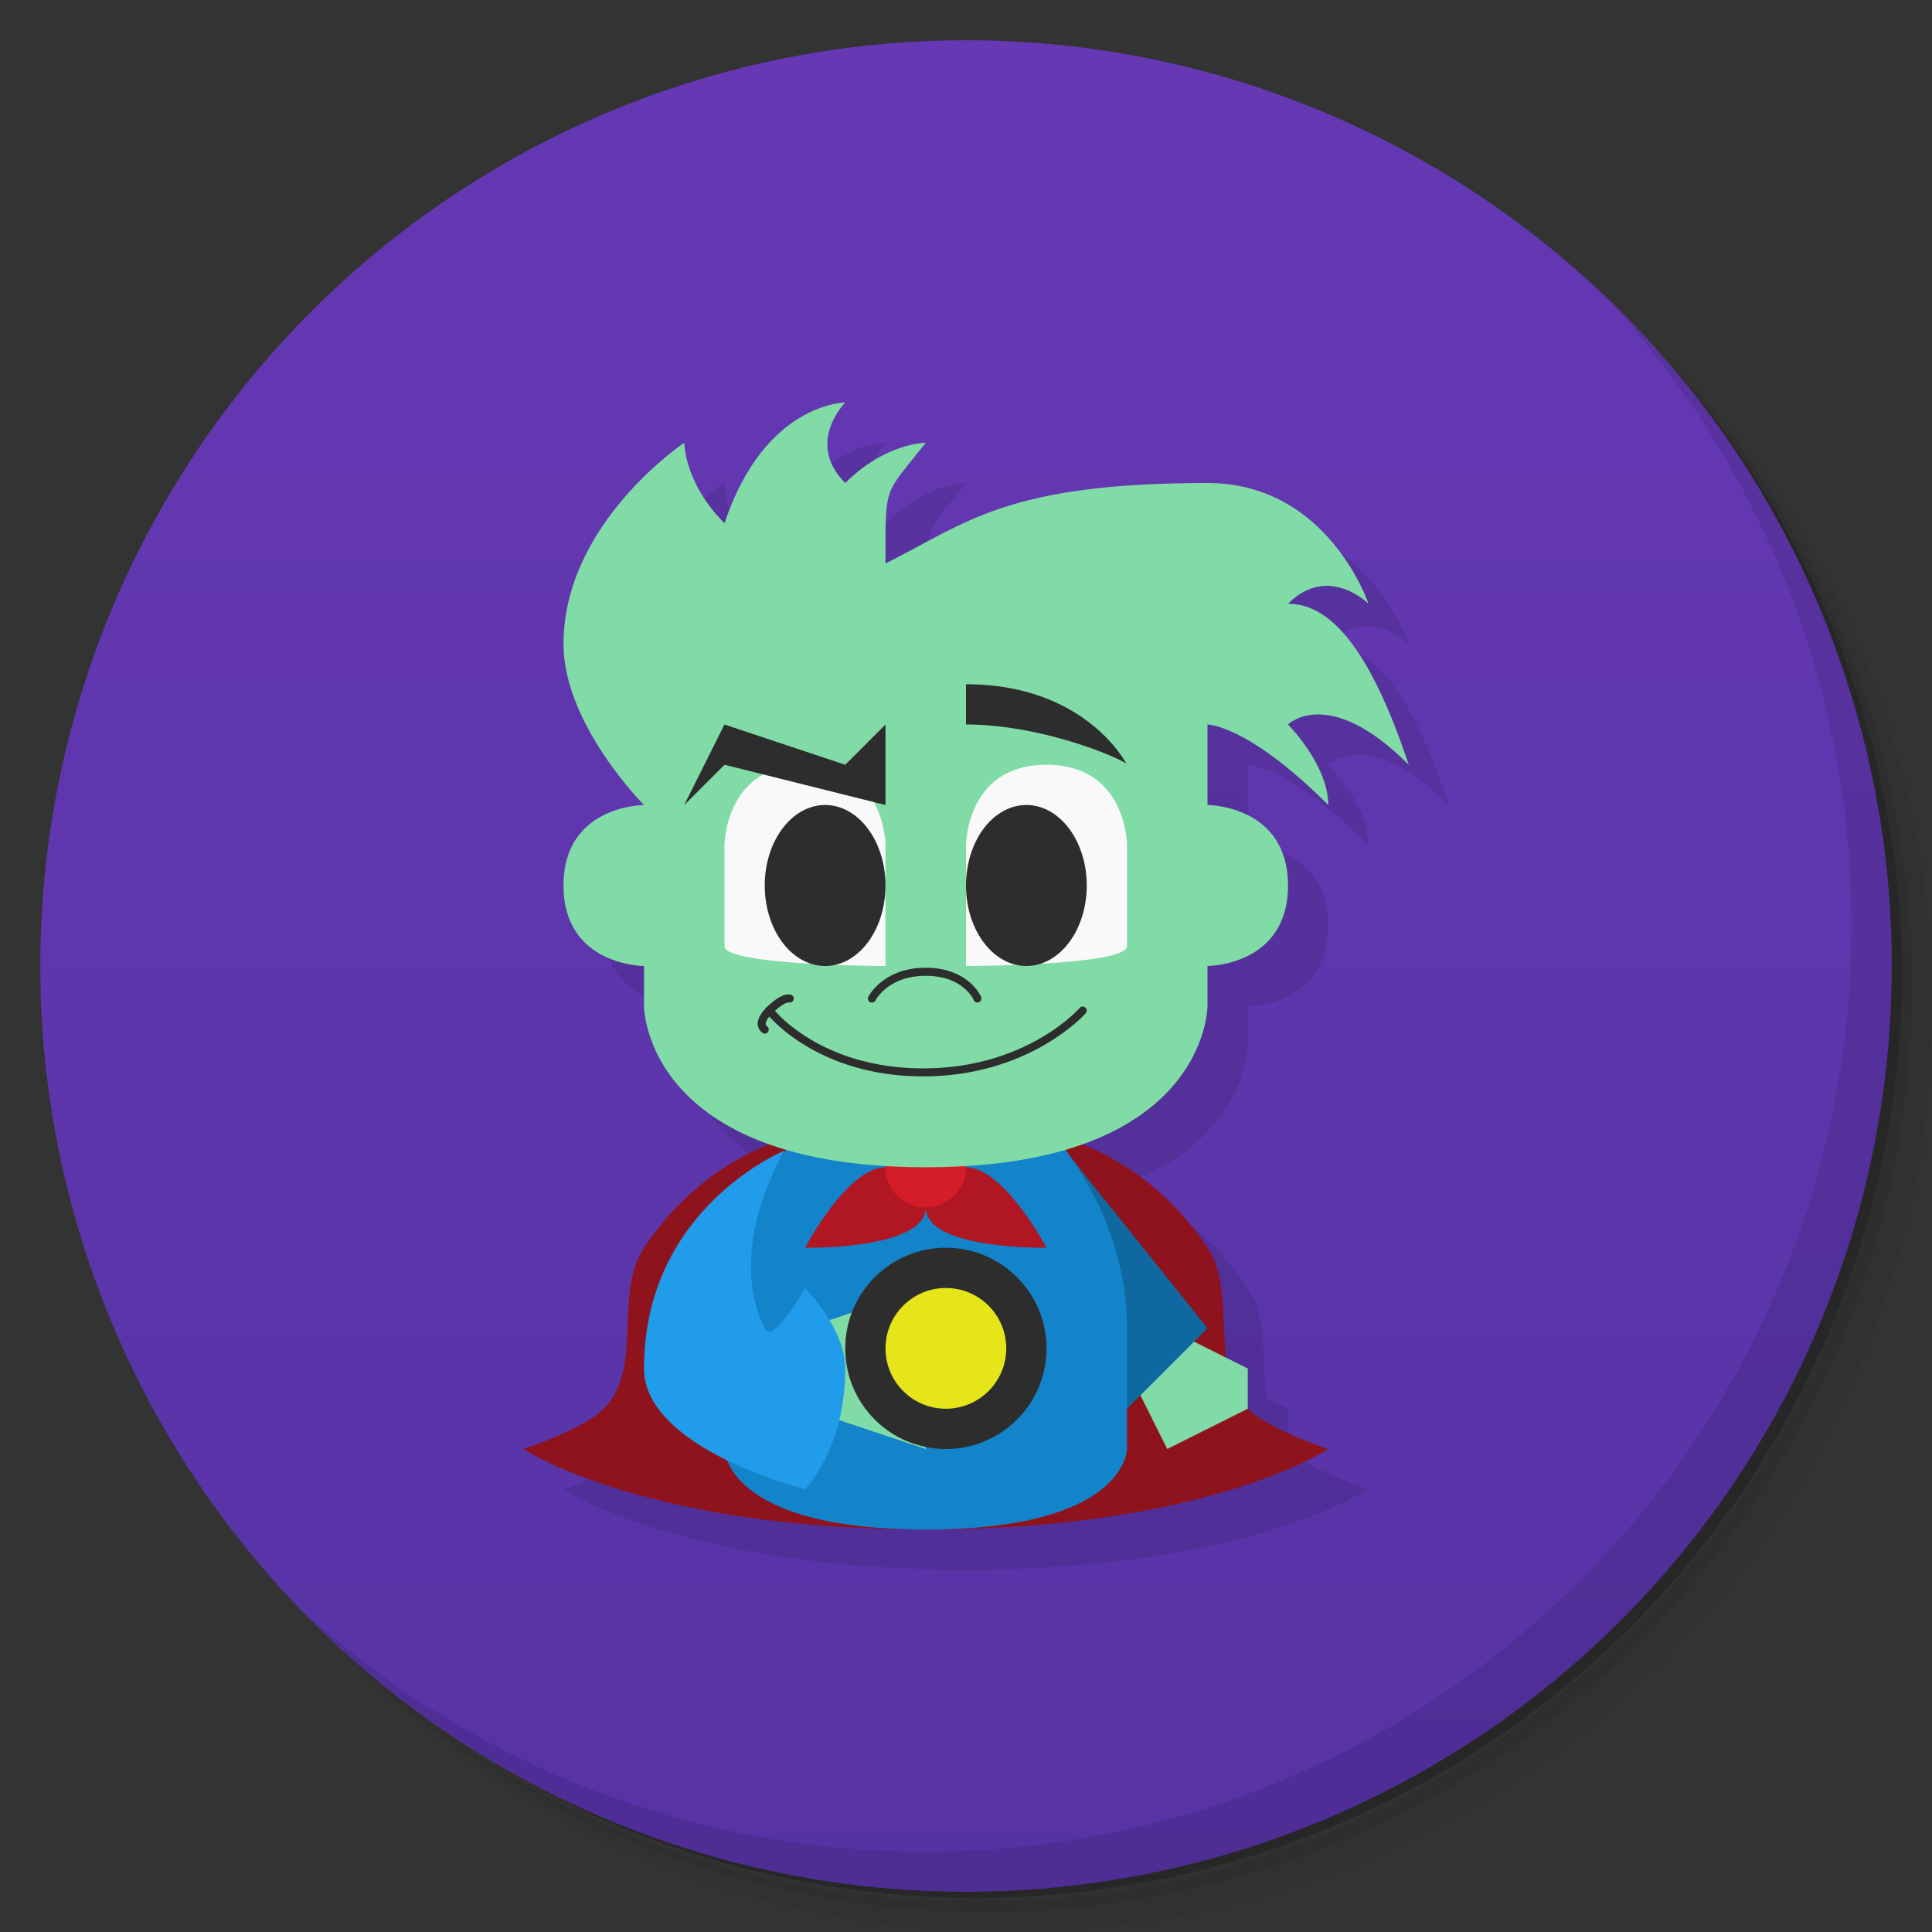 <svg version="1.1" viewBox="0 0 48 48" xmlns="http://www.w3.org/2000/svg">
 <rect x="0" y="0" width="48" height="48" fill="#333333" stroke="none"/>
 <defs>
  <linearGradient id="bg" x2="0" y1="1" y2="47" gradientUnits="userSpaceOnUse">
   <stop style="stop-color:#6638b4" offset="0"/>
   <stop style="stop-color:#5633a5" offset="1"/>
  </linearGradient>
 </defs>
 <path d="m36.31 5c5.859 4.062 9.688 10.831 9.688 18.5 0 12.426-10.07 22.5-22.5 22.5-7.669 0-14.438-3.828-18.5-9.688 1.037 1.822 2.306 3.499 3.781 4.969 4.085 3.712 9.514 5.969 15.469 5.969 12.703 0 23-10.298 23-23 0-5.954-2.256-11.384-5.969-15.469-1.469-1.475-3.147-2.744-4.969-3.781zm4.969 3.781c3.854 4.113 6.219 9.637 6.219 15.719 0 12.703-10.297 23-23 23-6.081 0-11.606-2.364-15.719-6.219 4.16 4.144 9.883 6.719 16.219 6.719 12.703 0 23-10.298 23-23 0-6.335-2.575-12.06-6.719-16.219z" style="opacity:.05"/>
 <path d="m41.28 8.781c3.712 4.085 5.969 9.514 5.969 15.469 0 12.703-10.297 23-23 23-5.954 0-11.384-2.256-15.469-5.969 4.113 3.854 9.637 6.219 15.719 6.219 12.703 0 23-10.298 23-23 0-6.081-2.364-11.606-6.219-15.719z" style="opacity:.1"/>
 <path d="m31.25 2.375c8.615 3.154 14.75 11.417 14.75 21.13 0 12.426-10.07 22.5-22.5 22.5-9.708 0-17.971-6.135-21.12-14.75a23 23 0 0 0 44.875-7 23 23 0 0 0-16-21.875z" style="opacity:.2"/>
 <circle cx="24" cy="24" r="23" style="fill:url(#bg)"/>
 <path d="m22 11s-2 0-3 3c-1-1-1-2-1-2s-3 2-3 5c0 2 2 4 2 4s-2 0-2 2 2 2 2 2v1s0.011 2.327 3.127 3.43c-0.979 0.389-2.166 1.129-3.127 2.57-0.762 1.143 0 3-1 4-0.527 0.527-2 1-2 1s3 2 10 2 10-2 10-2-1.473-0.473-2-1v-1l-0.533-0.266c-0.118-0.923 0.035-1.981-0.467-2.734-0.961-1.442-2.148-2.181-3.127-2.57 3.116-1.103 3.127-3.43 3.127-3.43v-1s2 0 2-2-2-2-2-2v-2s1 0 3 2c0-1-1-2-1-2s1-1 3 1c-1-3-2-4-3-4 1-1 2 0 2 0s-1-3-4-3c-5 0-6 1-8 2 0-2-0.049-1.665 1-3 0 0-1 0-2 1-1-1 0-2 0-2z" style="opacity:.1"/>
 <path d="m40.03 7.531c3.712 4.084 5.969 9.514 5.969 15.469 0 12.703-10.297 23-23 23-5.954 0-11.384-2.256-15.469-5.969 4.178 4.291 10.01 6.969 16.469 6.969 12.703 0 23-10.298 23-23 0-6.462-2.677-12.291-6.969-16.469z" style="opacity:.1"/>
 <path d="m21 28s-3 0-5 3c-0.762 1.143 0 3-1 4-0.527 0.527-2 1-2 1s3 2 10 2 10-2 10-2-1.473-0.473-2-1c-1-1-0.238-2.857-1-4-2-3-5-3-5-3h-2z" style="fill:#8f131c"/>
 <path d="m29 33 2 1v1l-2 1-1-2z" style="fill:#81dba7"/>
 <path d="m28 35 2-2-4-5z" style="fill:#0f68a0"/>
 <path d="m20 28s-2 2-2 5v3s0 2 5 2 5-2 5-2v-3c0-3-2-5-2-5z" style="fill:#1383ca"/>
 <path d="m22 29c-0.943 0-2 2-2 2s3 0.054 3-1c0-0.579-0.529-1-1-1zm1 1c0 1.054 3 1 3 1s-1.057-2-2-2c-0.471 0-1 0.421-1 1z" style="fill:#b01722"/>
 <circle cx="23" cy="29" r="1" style="fill:#d51c29;paint-order:stroke fill markers"/>
 <path d="m23 29c-7 0-7-4-7-4v-1s-2 0-2-2 2-2 2-2-2-2-2-4c0-3 3-5 3-5s0 1 1 2c1-3 3-3 3-3s-1 1 0 2c1-1 2-1 2-1-1.049 1.335-1 1-1 3 2-1 3-2 8-2 3 0 4 3 4 3s-1-1-2 0c1 0 2 1 3 4-2-2-3-1-3-1s1 1 1 2c-2-2-3-2-3-2v2s2 0 2 2-2 2-2 2v1s0 4-7 4z" style="fill:#81dba7"/>
 <path d="m20 33 3-1v4l-3-1z" style="fill:#81dba7"/>
 <path d="m19.496 28.585s-3.496 1.415-3.496 5.415c0 2 4 3 4 3s1-1 1-3c0-1-1-2-1-2s-0.789 1.422-1 1c-1-2 0.496-4.415 0.496-4.415z" style="fill:#219cea"/>
 <path d="m20 19c-2 0-2 2-2 2v2.508c0 0.483 4 0.492 4 0.492v-3s0-2-2-2zm6 0c-2 0-2 2-2 2v3s4-0.009 4-0.492v-2.508s0-2-2-2z" style="fill:#f9f9f9"/>
 <circle cx="23.5" cy="33.5" r="2.5" style="fill:#2d2d2d;paint-order:stroke fill markers"/>
 <circle cx="23.5" cy="33.5" r="1.5" style="fill:#e5e51a;paint-order:stroke fill markers"/>
 <path d="m24 17v1c2 0 4.053 0.932 4 1 0 0-1-2-4-2zm-6 1-1 2 1-1 4 1v-2l-1 1zm2.5 2a1.5 2 0 0 0-1.5 2 1.5 2 0 0 0 1.5 2 1.5 2 0 0 0 1.5-2 1.5 2 0 0 0-1.5-2zm5 0a1.5 2 0 0 0-1.5 2 1.5 2 0 0 0 1.5 2 1.5 2 0 0 0 1.5-2 1.5 2 0 0 0-1.5-2zm-2.5 4.043c-0.522 0-0.88 0.175-1.103 0.352-0.224 0.177-0.32 0.363-0.32 0.363a0.1 0.1 0 1 0 0.178 0.09s0.072-0.144 0.266-0.297c0.193-0.153 0.502-0.307 0.98-0.307s0.772 0.154 0.951 0.305 0.238 0.293 0.238 0.293a0.1 0.1 0 1 0 0.184-0.078s-0.082-0.189-0.293-0.367c-0.211-0.178-0.558-0.354-1.08-0.354zm-3.412 0.662c-0.032 3.39e-4 -0.074 0.007-0.125 0.025-0.097 0.035-0.232 0.119-0.406 0.285a0.1 0.1 0 0 0-0.047 0.051c-0.153 0.162-0.202 0.307-0.18 0.418 0.024 0.118 0.115 0.18 0.115 0.18a0.1 0.1 0 1 0 0.109-0.168s-0.022-0.013-0.029-0.051c-6e-3 -0.03 0.016-0.096 0.088-0.189 0.209 0.234 1.449 1.51 3.887 1.486 2.619-0.025 3.975-1.568 3.975-1.568a0.1 0.1 0 0 0-0.152-0.131s-1.281 1.476-3.822 1.5c-2.397 0.023-3.576-1.232-3.748-1.43 0.126-0.111 0.224-0.174 0.277-0.193 0.033-0.012 0.053-0.014 0.061-0.014 0.008-8.3e-5 -0.006-0.004-0.006-0.004a0.1 0.1 0 1 0 0.07-0.188s-0.034-0.01-0.066-0.01z" style="fill:#2d2d2d"/>
</svg>
